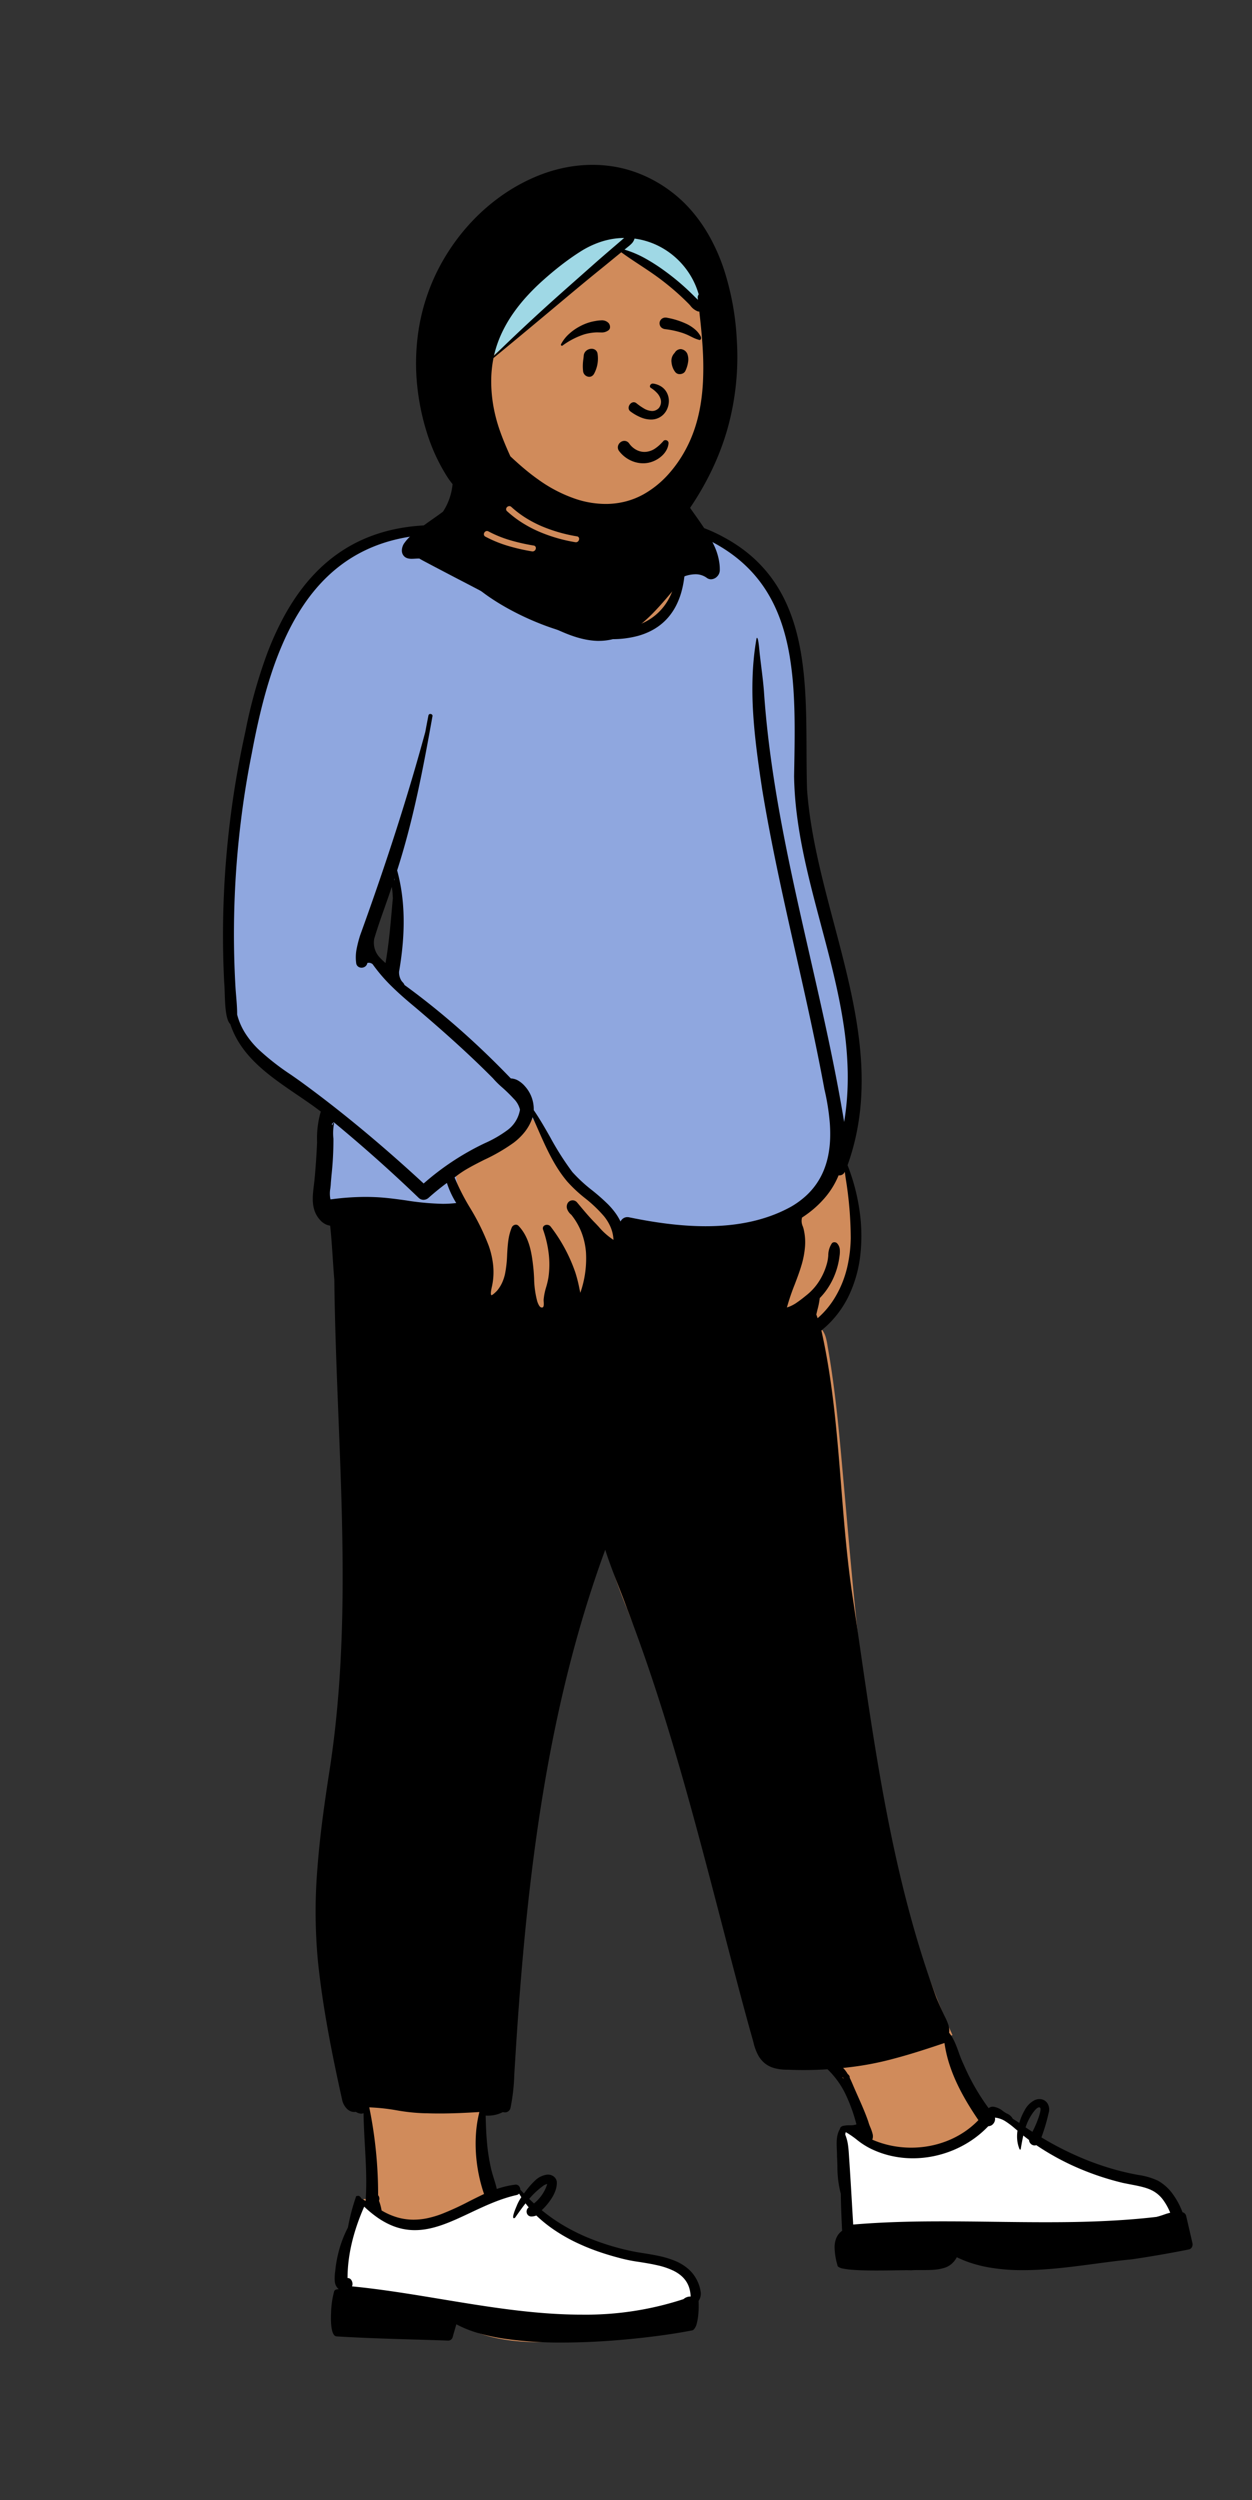 <svg xmlns="http://www.w3.org/2000/svg" width="390.67" height="780" viewBox="0 0 390.67 780">
  <rect x="0" y="0" width="390.67" height="780" fill="#333333" stroke="none"/>
  <g id="peep-standing-5" transform="translate(28.736)">
    <g id="BODY" transform="translate(-28.736 150.264)">
      <path id="_Skin" data-name="✋ Skin" d="M97.1,588.011h0c-2.548,0-4.98-.108-7.226-.322a53.424,53.424,0,0,1-6.868-1.083,37.667,37.667,0,0,1-6.316-2.02,28.19,28.19,0,0,1-5.571-3.134c-.262.731-.464,1.543-.66,2.328a15.937,15.937,0,0,1-1.136,3.446c-3.574-.128-7.169-.235-10.646-.339h0c-7.866-.234-16-.476-24.077-.967l-.929-1.074-.017.021c-.081-.877-.208-1.747-.331-2.589v0c-.152-1.037-.308-2.108-.374-3.17a13.66,13.66,0,0,1,.154-3.251,8.007,8.007,0,0,1,.294-1.809,2.1,2.1,0,0,1,.379-.7,1.561,1.561,0,0,1,.658-.456l.009-.032a1.142,1.142,0,0,1,.545-.825c.053-.06.334-.385.469-.541l.018-.021.1-.112a12.27,12.27,0,0,1-.447-4.3,25.669,25.669,0,0,1,.767-4.819,41.552,41.552,0,0,1,1.5-4.721c.524-1.376,1.127-2.762,1.744-4.009a64.373,64.373,0,0,1,2.352-9.173l.537-.183.081-.657a.818.818,0,0,1,.545-.16,5.157,5.157,0,0,1,1.353.289,5.142,5.142,0,0,0,.778.2,154.841,154.841,0,0,0-.307-16.35v0c-.164-3.017-.334-6.136-.4-9.227a23.087,23.087,0,0,1-1.278-2.082,1.124,1.124,0,0,1-.682.24,2.861,2.861,0,0,1-1.4-.592,2.144,2.144,0,0,1-.64.1,2.286,2.286,0,0,1-1.642-.77,4.5,4.5,0,0,1-1-1.764A244.749,244.749,0,0,1,29.7,462.851a228.348,228.348,0,0,1,.2-26.114,179.174,179.174,0,0,1,3.356-24.925c.817-5.808,1.525-11.828,2.1-17.893.552-5.782,1.006-11.8,1.349-17.875.633-11.222.915-22.9.864-35.711-.043-10.675-.325-22.345-.863-35.679-.48-11.892-1.114-23.981-1.727-35.672-.507-9.658-1.031-19.645-1.465-29.479a5.916,5.916,0,0,1-2.212-.6,4.653,4.653,0,0,1-1.521-1.251,6.6,6.6,0,0,1-1.178-2.541,13.777,13.777,0,0,1-.356-3.09,40.292,40.292,0,0,1,.541-6.156c.387-4.3.635-8.068.76-11.509.017-1.529.052-3.3.243-4.994a18.509,18.509,0,0,1,1.132-4.805c-2.432-1.868-5.076-3.677-7.634-5.425A102.972,102.972,0,0,1,10.7,189.544a37.226,37.226,0,0,1-5.073-5.788,29.15,29.15,0,0,1-2-3.305,27.128,27.128,0,0,1-1.554-3.641c-.567-3.571-1.023-7.289-1.357-11.051-.322-3.63-.538-7.4-.642-11.218-.1-3.67-.1-7.482,0-11.33.1-3.688.286-7.518.566-11.384A354.468,354.468,0,0,1,7.12,86.879c.952-4.716,2.009-9.17,3.141-13.237,1.209-4.347,2.554-8.431,4-12.14a89.593,89.593,0,0,1,5.026-10.838c.939-1.7,1.932-3.335,2.952-4.866,1.043-1.565,2.144-3.067,3.274-4.463A52.853,52.853,0,0,1,29.127,37.3a48.194,48.194,0,0,1,3.982-3.58,45.131,45.131,0,0,1,9.143-5.695,47.159,47.159,0,0,1,5.2-2.063,51.4,51.4,0,0,1,5.654-1.505,58.366,58.366,0,0,1,6.126-.922c2.128-.208,4.355-.313,6.62-.313.934,0,1.9.018,2.859.053l.147.133a14.559,14.559,0,0,0,2.39.2,16.009,16.009,0,0,0,3.144-.319,17.985,17.985,0,0,0,3.071-.914,19.711,19.711,0,0,0,2.912-1.446,20.693,20.693,0,0,0,2.666-1.914,20.591,20.591,0,0,0,2.335-2.318A19.484,19.484,0,0,0,87.3,14.033a16.869,16.869,0,0,0,2.24-6.085c.217-1.3.4-2.425,1.366-2.991a3.267,3.267,0,0,1,1.079-2.277A7.51,7.51,0,0,1,94.7,1.144,26.828,26.828,0,0,1,103.244,0a48.947,48.947,0,0,1,11,1.261c3.493.844,5.877,1.975,6.714,3.184a2.112,2.112,0,0,1,.363-.035c.729,0,.862.517,1.016,1.115a3.986,3.986,0,0,0,.268.8c.347,1.649.7,3.208,1.02,4.508l1.22-.008c.252.649.48,1.338.7,2,.889,2.687,1.808,5.465,4.606,6.877a40.948,40.948,0,0,1,6.365.523,23.29,23.29,0,0,1,3.32.823,17.466,17.466,0,0,1,3.185,1.411,49.383,49.383,0,0,1,5.852,1.614,43.381,43.381,0,0,1,5.235,2.194A40.037,40.037,0,0,1,158.755,29a38.933,38.933,0,0,1,4.093,3.217,39.943,39.943,0,0,1,3.568,3.66,42.946,42.946,0,0,1,3.075,4.057,47.842,47.842,0,0,1,2.612,4.408c.781,1.492,1.515,3.077,2.181,4.712a68.387,68.387,0,0,1,3.191,10.156,93.573,93.573,0,0,1,1.836,10.825c.394,3.5.64,7.246.73,11.127.082,3.509.039,7.231-.128,11.062-.114,2.169-.147,4.422-.1,6.7.048,2.17.172,4.432.369,6.723.364,4.229.975,8.647,1.868,13.506,1.659,9.026,4.067,18.237,6.4,27.146v0c1.635,6.257,3.326,12.726,4.743,19.074.763,3.418,1.387,6.529,1.909,9.509.586,3.347,1.029,6.446,1.355,9.477.35,3.254.557,6.428.615,9.434a87.069,87.069,0,0,1-.308,9.381,74.635,74.635,0,0,1-1.417,9.318,69.1,69.1,0,0,1-2.71,9.244,58.533,58.533,0,0,1,2.207,6.45,60.161,60.161,0,0,1,1.476,6.8,57.241,57.241,0,0,1,.664,6.949,51.088,51.088,0,0,1-.229,6.907,39.661,39.661,0,0,1-3.464,12.91,29.813,29.813,0,0,1-8.014,10.41,7.424,7.424,0,0,1,1.18,2.471,23.777,23.777,0,0,1,.557,2.755l.026.163c1.032,5.773,1.935,12.148,2.761,19.489.731,6.494,1.328,13.062,1.926,19.779.353,3.914.707,7.909,1.049,11.773l.005.06c1.206,13.632,2.454,27.727,3.977,41.634.821,7.491,1.651,14.307,2.538,20.837,1,7.337,2.04,14.121,3.188,20.74,1.234,7.115,2.6,14.033,4.049,20.562,1.557,6.994,3.28,13.824,5.122,20.3,1.951,6.86,4.107,13.575,6.408,19.958,2.417,6.706,5.076,13.278,7.9,19.533-.021.024-.584.206-1,.339l-.018.006c-.247.08-.442.143-.458.152a17.636,17.636,0,0,1,1.734,3.075c.486,1.075.91,2.209,1.32,3.306.478,1.278.973,2.6,1.572,3.852a69.163,69.163,0,0,0,8.552,14.618,2.489,2.489,0,0,1,1.707-.9A2.353,2.353,0,0,1,240.5,517a12.834,12.834,0,0,1,1.292.849,6.061,6.061,0,0,0,1.074.671h0c.734.393,1.493.8,1.626,1.531,1.085.59,2.453,1.537,3.552,2.3h0l-.005.015c1.094.764,2.3,1.538,3.461,2.286l.015.009.443.285a21.26,21.26,0,0,0,1.833-3.551c.034,0,.068,0,.1,0a1.491,1.491,0,0,0,.284-.028,1.706,1.706,0,0,0,.234-.065c-.221.641-.445,1.254-.662,1.847l0,.007c-.355.969-.661,1.806-.809,2.385a91.24,91.24,0,0,0,31.48,12.373,24.492,24.492,0,0,1,4.374,1.092,11.412,11.412,0,0,1,3.387,1.917,13.591,13.591,0,0,1,2.783,3.279,33.67,33.67,0,0,1,2.562,5.176c.046.016.116.03.2.047h0c.255.054.6.128.652.307.172.743.351,1.514.523,2.259l.018.078c.48,2.07.977,4.211,1.439,6.25a.38.38,0,0,1-.017.279.426.426,0,0,1-.156.227c-4.532.952-9.116,1.757-14.426,2.533-4.679.684-9.363,1.263-14.561,1.9-3.443.482-7.143.98-10.87,1.351-4.276.426-8.03.633-11.476.634-2.03,0-3.982-.074-5.8-.22a53.115,53.115,0,0,1-5.588-.734,38.879,38.879,0,0,1-5.247-1.359,29.246,29.246,0,0,1-4.78-2.093,5.831,5.831,0,0,1-.636,1.426,5.042,5.042,0,0,1-.912,1.081,6.4,6.4,0,0,1-2.477,1.318,14.176,14.176,0,0,1-3.056.511c-1.085.079-2.217.086-3.284.086H216.3c-.855,0-1.761,0-2.6.053l-.372,0h0c-1.5.015-4.009.039-6.839.039-3.977,0-7.2-.05-9.586-.148-3.19-.131-4.88-.349-5.023-.649a18.216,18.216,0,0,1-.819-5.673,5.847,5.847,0,0,1,.629-2.372,4.46,4.46,0,0,1,1.732-1.762c-.17-2.617-.247-5.131-.323-7.563v0c-.053-1.72-.1-3.345-.184-4.932a32.31,32.31,0,0,1-1-8.4v-.005c-.03-.926-.061-1.883-.117-2.805-.006-.545-.03-1.116-.053-1.668v0c-.1-2.4-.2-4.872.962-6.747a12.3,12.3,0,0,1,1.865-.184,6.365,6.365,0,0,0,3.5-.826,57.661,57.661,0,0,0-3.438-9.956,31.6,31.6,0,0,0-2.758-4.776,26.441,26.441,0,0,0-3.8-4.317c-2.647.185-5.3.279-7.894.279h-.009c-1.668,0-3.349-.039-5-.116H175c-2.8,0-4.778-.56-6.234-1.762s-2.46-3.121-3.119-6.007c-3-10.613-6-22.091-8.89-33.191q-.519-1.991-1.029-3.947c-4.676-18.834-8.885-34.227-13.246-48.44-2.568-8.372-5.228-16.428-7.905-23.947-2.9-8.152-5.946-16.009-9.045-23.354-.336-.867-.678-1.744-1.009-2.592a172.128,172.128,0,0,1-6.808-19.74c-2.378,6.51-4.613,13.162-6.645,19.771-1.981,6.443-3.835,13.069-5.513,19.691-1.628,6.429-3.147,13.087-4.515,19.788-1.32,6.464-2.549,13.213-3.653,20.06-2.066,12.81-3.786,26.431-5.258,41.641-1.266,13.084-2.356,27.332-3.427,44.842v.006a59.253,59.253,0,0,1-1.131,9.949c-.059.357-.242.53-.559.53a2.423,2.423,0,0,1-.625-.123h0l-.15-.042a7.3,7.3,0,0,1-2.992,1.037,24.769,24.769,0,0,1-3.46.16h-.032a75.885,75.885,0,0,0,.9,12.875,90.672,90.672,0,0,0,2.908,12.739,30.162,30.162,0,0,1,6.817-1.726c.221.049.231.415.238.682v0c0,.073,0,.137.009.186.756.844,1.609,1.74,2.361,2.532.141-.213.287-.426.472-.692.333.221.651.475.959.72h0a10.167,10.167,0,0,0,1.336.952.7.7,0,0,0,.343.093.688.688,0,0,0,.335-.09,8.719,8.719,0,0,0,1.232.632l.439.293.027.018.072.048c-.475.5-.987,1-1.52,1.477,8.251,7.066,18.451,11.7,31.182,14.167.58.1,1.157.189,1.768.286l.063.01a45.264,45.264,0,0,1,9.5,2.208,14.423,14.423,0,0,1,3.989,2.3,10.74,10.74,0,0,1,1.592,1.641,10.522,10.522,0,0,1,1.243,2.045,9.716,9.716,0,0,1,.855,2.866,2.722,2.722,0,0,1-.681,2.337,24.463,24.463,0,0,1-.11,4.34v0c-.07.836-.143,1.7-.164,2.544-.011.166-.051.318-.42.369-5.875.318-12.5,1.271-19.516,2.281h0l-1.5.215-.274.039c-4.233.608-8.61,1.237-13.2,1.731A130.088,130.088,0,0,1,97.1,588.011ZM51.951,130.247h0c-1,3.173-2.12,6.371-3.207,9.464l0,.005c-1.263,3.595-2.57,7.312-3.686,11.018a8.479,8.479,0,0,0,.024,3.233,7.573,7.573,0,0,0,1.11,2.606A13.038,13.038,0,0,0,48.1,158.8c.753.722,1.612,1.436,2.428,2.105.6-3.632,1.271-7.913,1.76-12.136a109.715,109.715,0,0,0,.8-12.15l.251.469.336-4,.062-.758-1.422-.286-.361-1.8Z" transform="translate(71.247 -7.584)" fill="#d08b5b"/>
      <path id="_Shoes" data-name="👟 Shoes" d="M76.127,69C71.054,69,60.7,67.969,52.9,67.106c-9.254-1.024-17.122-2.057-18.745-2.323L0,59.93.031,44.55l4.96-15.678,3.7.424a11.007,11.007,0,0,0,2.561,2.851,12.357,12.357,0,0,0,3.166,1.771,19.451,19.451,0,0,0,7,1.16,32.488,32.488,0,0,0,6.073-.607c1.545-.3,2.556-.6,2.566-.608a69,69,0,0,0,8.137-3.47c.116-.051,2.873-1.264,6.032-2.574A73.911,73.911,0,0,1,52.874,24.6l.307-.075.487-.114c.038.033,4,3.42,8.555,6.974,2.685,2.094,5.058,3.842,7.054,5.2a27.827,27.827,0,0,0,5.67,3.209l.333.113c.193.065.474.188.862.359a50.9,50.9,0,0,0,9.387,3.1c.546.13,1.359.3,2.389.515,2.682.559,6.735,1.4,10.422,2.479a41.012,41.012,0,0,1,5.059,1.782,9.551,9.551,0,0,1,3.267,2.1,8.436,8.436,0,0,1,1.324,3.2,44.576,44.576,0,0,1,.882,4.695c.444,3.141.642,6.063.644,6.093-.09.035-5.588,1.179-12.442,2.342-3.955.671-7.568,1.215-10.739,1.615a93.837,93.837,0,0,1-9.655.814C76.5,69,76.319,69,76.127,69ZM157.6,42.576h0l-.214-3.546c-.045-.783-.088-1.592-.145-2.705l-1.175-29.7,1.9-.948L161.5,7.567l.468.353.225.168.228.168A15.645,15.645,0,0,0,165.04,9.9l.134.063.094.043.028.014a26.96,26.96,0,0,0,6.086,2.168,28.963,28.963,0,0,0,6.4.709,30.712,30.712,0,0,0,6.005-.6A31.4,31.4,0,0,0,189.6,10.54a30.939,30.939,0,0,0,5.391-2.876,29.762,29.762,0,0,0,4.745-3.94l.268-.279.542-.57.787.016a.112.112,0,0,0,.03-.013.494.494,0,0,0,.147-.135.569.569,0,0,0,.127-.359l0-.027L201.128,0l2.406.212a8.409,8.409,0,0,1,3.181.92,19.143,19.143,0,0,1,3.365,2.33l.516.428.736.614.209.172.779.636-.006.041,1.041.851.27.218.243.193c.208.164.421.33.651.5l.412.311.816.61.036.817.706-.285.787.533a54.728,54.728,0,0,0,11.208,5.8,117.136,117.136,0,0,0,14.888,4.45l.331.079.414.085a17.631,17.631,0,0,1,5.628,2.22,22.1,22.1,0,0,1,4.639,3.823,37.962,37.962,0,0,1,6.663,10.481l.1.231.1.234.846,2.006-2.167.433-.067.016-.082.023c-.3.092-.845.308-2.141.859l-1.881.8-.489.2a21.2,21.2,0,0,1-2.815,1.018l-.163.04-.109.013a47.127,47.127,0,0,1-5.5.3c-2.375,0-4.69-.144-7.142-.3l-.366-.023c-2.815-.175-5.383-.319-8.3-.319-.575,0-1.154.006-1.721.018l-1.764.033-2.031.03c-1.148.014-4.341.016-8.761.018-8.065,0-20.253.009-31.424.1-13.346.107-21.893.31-25.405.6l-2.174.184Z" transform="translate(107.076 508.395)" fill="#fff"/>
      <path id="_Top" data-name="👕 Top" d="M143.4,223.368c-3.8,0-7.263-.116-10.278-.346a54.867,54.867,0,0,1-9.895-1.511,10.279,10.279,0,0,1-4.07-2.394,22.032,22.032,0,0,1-2.409-2.6l0,0c-.143-.177-.247-.3-.308-.368l-.153-.158-.252-.255c-.829-.832-1.643-1.565-3-2.7l-.7-.584-1.647-1.355-.548-.455a40.176,40.176,0,0,1-4.771-4.464l-.154-.176-.235-.274-.251-.323-.25-.326a76.133,76.133,0,0,1-5.661-8.864l-.309-.539-1.384-2.424-.622-1.08c-1.383-2.391-2.271-3.833-3.274-5.321l-.19-.28-.556-.809.076-.661.012-.111c.027-.292.009-.45-.059-.528a.238.238,0,0,0-.181-.071h-.076a.482.482,0,0,0-.359.135.473.473,0,0,0-.087.368l0,.043.033.244-.035.244a10.5,10.5,0,0,1-1.175,3.556,12.541,12.541,0,0,1-2.372,3.045c-.88.841-6.11,3.786-10.725,6.384h0l-.006,0c-3.186,1.793-6.195,3.487-7.4,4.28l-.387.255-.163.109.751,4.538.123.7.145.8a19.812,19.812,0,0,0,1.064,4.254l.015.026,1.4,2.345-2.718.331a7.9,7.9,0,0,1-.817.028c-2.007,0-6.875-.25-12.511-.539l-.031,0-3.093-.158c-7.152-.363-14.362-.7-18.664-.7a28.947,28.947,0,0,0-3.217.123l-.477.062-.078.008-.087.007-.206.013-1.579.262-.424-1.549c-.167-.61.051-10.27.649-28.711l-.235-.144-.3-.183-.225-.133L28.3,184l-2.236-1.281-1.214-.7a107.078,107.078,0,0,1-9.135-5.851C6.588,169.572,1.472,162.986.076,156.033L0,155.641l0-.33V153.8c.006-5.385.084-19.614.674-35.389.342-9.144.8-17.333,1.37-24.34A186.332,186.332,0,0,1,4.584,73.73c1-5.379,2.026-10.146,3.133-14.574,1.153-4.611,2.361-8.724,3.693-12.572a83.973,83.973,0,0,1,9.818-20.138,59.243,59.243,0,0,1,3.852-5.05,52.385,52.385,0,0,1,4.252-4.432A48.28,48.28,0,0,1,34,13.16a46.748,46.748,0,0,1,5.089-3.167,47.743,47.743,0,0,1,5.526-2.52A51.35,51.35,0,0,1,50.587,5.61a57.8,57.8,0,0,1,6.438-1.2,67.507,67.507,0,0,1,6.913-.52l.58-.012.7-.012.522.472a9.314,9.314,0,0,1,2.412,3.83l.107.261.281.69.1.245.062.144.059.133.081.177.1.192a37.551,37.551,0,0,0,8.891,11.01l.208.179.2.167.253.2a60.086,60.086,0,0,0,7.469,5.035,81.38,81.38,0,0,0,8.815,4.38,81.144,81.144,0,0,0,9.411,3.345,61.091,61.091,0,0,0,9.256,1.931l.36.043.366.041a42.645,42.645,0,0,0,4.521.252c4.961,0,9.129-.988,12.386-2.936a15.919,15.919,0,0,0,3.161-2.473,16.3,16.3,0,0,0,2.478-3.257,20.046,20.046,0,0,0,1.771-4.068,27.96,27.96,0,0,0,1.038-4.905l.014-.117V18.7a18.031,18.031,0,0,0-.135-2.127l-.035-.264-.034-.236-.064-.416.13-.4a5.966,5.966,0,0,0-.088-2.765l-.094-.466.066-.344a3.185,3.185,0,0,0-.374-1.735l-.04-.087-.582-1.237.089-.075-.09-.115A7.406,7.406,0,0,0,136.267,6.7a21.209,21.209,0,0,0-3.273-1.533l-.147-.058-.3-.114-1.2-.451-.271-.271a2.523,2.523,0,0,1-.447-2.927A2.4,2.4,0,0,1,132.781,0h0a2.489,2.489,0,0,1,.763.122l.067.022.19.065A29,29,0,0,0,138.249,1.3a2.448,2.448,0,0,1,1.035.433l.068.051.028.023.084.026c2.2.683,4.33,1.446,6.318,2.268a60.523,60.523,0,0,1,5.666,2.685,51.49,51.49,0,0,1,5.036,3.105,45.821,45.821,0,0,1,4.429,3.529,42.724,42.724,0,0,1,7.125,8.34,45.786,45.786,0,0,1,2.74,4.818A51.336,51.336,0,0,1,173,31.83l.158.443.158.456c.548,1.607,1.191,6.6,1.968,15.27.684,7.629,1.372,16.944,2.038,25.953v0c.985,13.33,1.915,25.921,2.584,29.313l.085.43.192.949c.1.5.542,1.883,1.208,3.976v0c1.516,4.767,4.055,12.746,6.462,22.283a187.314,187.314,0,0,1,5.439,30.88,103.07,103.07,0,0,1-.076,16.116,117.8,117.8,0,0,1-1.89,13.484c-.825,4.137-1.708,7.4-2.3,9.413a36.54,36.54,0,0,1-1.316,3.9,29.359,29.359,0,0,1-2.186,3.5,28.814,28.814,0,0,1-2.707,3.194,31.294,31.294,0,0,1-3.28,2.9,37.151,37.151,0,0,1-3.906,2.61l-.2.116-.031.017a46.06,46.06,0,0,1-5.682,2.628,50.715,50.715,0,0,1-6.1,1.9,58.8,58.8,0,0,1-6.523,1.193c-2.217.28-4.552.455-6.94.52l-1.355.031C147.4,223.333,145.523,223.368,143.4,223.368ZM49.609,111.539,44.384,124.1l-2.137,10.191,3.562,5.214,4.512,1.659L51.747,122.2l-.713-8.533-1.425-2.133Z" transform="translate(72.223 10.758)" fill="#8fa7df"/>
      <path id="_Ink" data-name="🖍 Ink" d="M105.894,585.287h0a121.335,121.335,0,0,1-18.334-1.233,61.849,61.849,0,0,1-8.039-1.757,34.439,34.439,0,0,1-6.712-2.71c-.112.391-.226.787-.337,1.17-.271.937-.551,1.905-.812,2.864a1.461,1.461,0,0,1-.5.747,1.37,1.37,0,0,1-.845.311h-.044c-3.518-.126-7.1-.233-10.562-.336l-.065,0c-7.908-.236-16.085-.479-24.107-.968h-.02a1.159,1.159,0,0,1-.969-.593c-.957-1.421-.923-4.987-.817-6.985a27.64,27.64,0,0,1,.939-6.424c.176-.682.937-.708,1.441-.725a3.572,3.572,0,0,1-1.236-2.535A13.435,13.435,0,0,1,35,563.173l.013-.109a38.266,38.266,0,0,1,1.33-7.04,36.065,36.065,0,0,1,2.645-6.64A63.128,63.128,0,0,1,41.5,539.8a.156.156,0,0,1,.034-.133.22.22,0,0,1,.168-.08.188.188,0,0,1,.078.017.811.811,0,0,1,.381-.1c.567,0,.915.65,1.009.85.435.245.882.5,1.33.773.186-2.589.239-5.421.162-8.658-.068-2.883-.231-5.813-.388-8.647v-.005c-.184-3.31-.374-6.733-.415-10.1a1.691,1.691,0,0,1-.743.166,3.287,3.287,0,0,1-1.663-.562,3.25,3.25,0,0,1-.492.038,3.017,3.017,0,0,1-1.285-.287,3.7,3.7,0,0,1-1.06-.762,5.81,5.81,0,0,1-1.355-2.355c-1.881-8.459-3.287-15.31-4.423-21.56-1.433-7.88-2.475-15-3.185-21.775a164.422,164.422,0,0,1-.178-29.442c.341-4.546.836-9.345,1.513-14.669.537-4.221,1.2-8.86,2.084-14.6.717-4.51,1.35-9.193,1.88-13.917.505-4.5.934-9.194,1.275-13.941.629-8.762.982-17.9,1.08-27.937.082-8.365-.017-17.519-.3-27.987-.255-9.338-.63-18.829-.993-28.008-.55-13.9-1.119-28.269-1.278-42.383-.2-2.281-.35-4.611-.5-6.864v-.009c-.215-3.29-.438-6.692-.8-10.018a4.449,4.449,0,0,1-1.608-.524,5.905,5.905,0,0,1-1.361-1.041,8.435,8.435,0,0,1-1.831-2.9c-.966-2.589-.61-5.471-.267-8.258v0c.089-.722.173-1.4.235-2.084.337-3.671.589-7.416.75-11.13l0-.292a29.7,29.7,0,0,1,1.159-9.361c-2.361-1.814-4.954-3.576-7.462-5.279C14.48,190.139,5.618,184.117,2.27,173.957c-.653-.587-1.1-1.917-1.38-4.068-.238-1.849-.3-3.961-.364-5.825-.04-1.275-.075-2.374-.158-3.148-.328-6.5-.437-13.1-.325-19.627.112-6.509.447-13.105,1-19.605s1.324-13.052,2.306-19.5,2.194-12.938,3.6-19.3a158.28,158.28,0,0,1,6.8-24.449A94.428,94.428,0,0,1,18.658,47.5c.929-1.745,1.912-3.432,2.922-5.013,1.04-1.629,2.14-3.2,3.268-4.654a55.908,55.908,0,0,1,3.639-4.255,50.494,50.494,0,0,1,4.036-3.817,47.29,47.29,0,0,1,4.458-3.339A46.275,46.275,0,0,1,41.887,23.6a47.506,47.506,0,0,1,5.38-2.263,51.18,51.18,0,0,1,5.879-1.666,57.6,57.6,0,0,1,6.4-1.029,67.268,67.268,0,0,1,6.954-.352c.909,0,1.841.017,2.772.051l0,0c-.031-.024-.062-.049-.092-.074a1.108,1.108,0,0,1,.348-.056,1.265,1.265,0,0,1,.842.338,15.012,15.012,0,0,0,1.9.121,15.608,15.608,0,0,0,4.545-.686,17.455,17.455,0,0,0,4.168-1.91,19.2,19.2,0,0,0,3.591-2.91,19.6,19.6,0,0,0,2.814-3.687A15.215,15.215,0,0,0,89.21,4.819c.052-.258.1-.523.145-.8V4.009a8.86,8.86,0,0,1,.662-2.462A2.653,2.653,0,0,1,91.97.048,2.418,2.418,0,0,1,92.445,0a2.083,2.083,0,0,1,1.417.541,17.254,17.254,0,0,1,0,3.1,2.46,2.46,0,0,1-.285.211c.108-.068.187-.121.233-.157A18.957,18.957,0,0,1,92.4,8.535a20.684,20.684,0,0,1-2.575,4.3,22.839,22.839,0,0,1-7.781,6.372,1.745,1.745,0,0,1-1.182.65,3.863,3.863,0,0,0-.653.206l-.173.055-.135.043a27.975,27.975,0,0,1-7.8,1.657,31.51,31.51,0,0,0,7.828,11.83,51.816,51.816,0,0,0,12.346,8.758,71.1,71.1,0,0,0,7.113,3.221c2.372.924,4.841,1.746,7.337,2.445,2.41.674,4.852,1.235,7.259,1.666a67.972,67.972,0,0,0,6.88.885c.455.024.913.036,1.36.036a20.842,20.842,0,0,0,9.031-1.926,17.631,17.631,0,0,0,3.558-2.245,17.252,17.252,0,0,0,2.851-2.955,17.986,17.986,0,0,0,2.263-3.957,19.772,19.772,0,0,0,1.267-4.544,22.43,22.43,0,0,0,.2-4.985,25.915,25.915,0,0,0-.937-5.28,17.29,17.29,0,0,1-7.337-2.856,18.484,18.484,0,0,1-5.544-5.756,14.012,14.012,0,0,1-1.937-5.38A11.746,11.746,0,0,1,126.311,5a.066.066,0,0,1,.066-.056.091.091,0,0,1,.089.077,7.318,7.318,0,0,0,.516,1.753c.144.376.28.731.375,1.077.126.351.245.706.372,1.081l0,.009a20.7,20.7,0,0,0,1.342,3.336,6.006,6.006,0,0,0,2.38,2.521,39.545,39.545,0,0,1,6.681.616,23.85,23.85,0,0,1,3.241.843,18.345,18.345,0,0,1,3.052,1.351,36.576,36.576,0,0,1,6.176,1.816,48.843,48.843,0,0,1,5.828,2.746,49.741,49.741,0,0,1,4.48,2.738,44.9,44.9,0,0,1,3.923,3.029,42.313,42.313,0,0,1,3.4,3.3,41.784,41.784,0,0,1,2.921,3.543,43.182,43.182,0,0,1,2.476,3.768c.739,1.264,1.435,2.6,2.068,3.97a55.372,55.372,0,0,1,3.059,8.459c3.221,11.681,3.275,24.815,3.327,37.516.017,4.1.034,8.344.165,12.378.246,3.335.646,6.74,1.223,10.408.514,3.269,1.158,6.673,1.969,10.407,1.506,6.938,3.373,13.993,5.18,20.816v0c1.635,6.175,3.326,12.561,4.745,18.847.764,3.383,1.389,6.467,1.913,9.428.588,3.324,1.033,6.409,1.361,9.432.352,3.246.563,6.421.626,9.436a88.787,88.787,0,0,1-.294,9.441,77.645,77.645,0,0,1-1.4,9.447,73.339,73.339,0,0,1-2.686,9.453,63.323,63.323,0,0,1,3.619,13.388,54.734,54.734,0,0,1,.423,14.076,39.862,39.862,0,0,1-3.64,13.239,32.556,32.556,0,0,1-3.614,5.829,31.328,31.328,0,0,1-4.955,5.049c.86,3.831,1.61,7.76,2.292,12.011.608,3.788,1.147,7.749,1.65,12.109.934,8.1,1.593,16.38,2.23,24.387v.016c.469,5.893.954,11.987,1.545,17.966.663,6.71,1.393,12.561,2.231,17.887.6,4.051,1.195,8.182,1.773,12.177l.007.051v0c1.341,9.263,2.728,18.841,4.216,28.259,1.671,10.571,3.29,19.785,4.951,28.168,1.995,10.067,4.087,19.165,6.4,27.814,1.252,4.689,2.585,9.3,3.963,13.693,1.446,4.615,2.99,9.16,4.591,13.507.686,1.665,1.436,3.37,2.23,5.067.139.3.291.613.437.913a19.175,19.175,0,0,1,1.063,2.464,5.491,5.491,0,0,1,.278,2.565,14.7,14.7,0,0,1,1.761,2.986c.478,1.05.88,2.158,1.269,3.229a37.161,37.161,0,0,0,1.572,3.87A68.782,68.782,0,0,0,238.9,512.17a2.249,2.249,0,0,1,1.374-.472,6.171,6.171,0,0,1,3.183,1.444c.172.12.349.243.521.358.2.124.417.244.627.36l.009,0a3.519,3.519,0,0,1,1.837,1.643c.613.352,1.27.769,2.007,1.275a18.664,18.664,0,0,1,1.745-4.07,7.267,7.267,0,0,1,3.081-3.05,3.864,3.864,0,0,1,1.5-.32,2.975,2.975,0,0,1,1.354.315,2.869,2.869,0,0,1,1.013.854,3.625,3.625,0,0,1,.458,3.242,57.425,57.425,0,0,1-2.237,7.539,97.7,97.7,0,0,0,14.057,7.029c2.457.984,4.956,1.856,7.427,2.594,2.538.758,5.112,1.392,7.651,1.886.366.073.74.143,1.1.211l.024,0a21.873,21.873,0,0,1,6.1,1.78,14.51,14.51,0,0,1,4.67,4.229,24.408,24.408,0,0,1,3,5.614,1.6,1.6,0,0,1,.715.4,1.424,1.424,0,0,1,.408.684c.169.73.341,1.472.508,2.194l.044.189.005.024c.47,2.028.957,4.125,1.425,6.19a1.764,1.764,0,0,1-.237,1.325,1.326,1.326,0,0,1-.86.6c-5.981,1.194-11.99,2.235-17.859,3.094-3.557.329-7.272.823-11.206,1.347-7.475.995-15.2,2.024-22.725,2.024a60.074,60.074,0,0,1-10.777-.879,41.685,41.685,0,0,1-5.08-1.244,34.285,34.285,0,0,1-4.792-1.909,6.425,6.425,0,0,1-4.236,3.417,14.1,14.1,0,0,1-2.851.489c-1.021.082-2.05.094-3.01.094l-.712,0h-.109l-.755,0c-.851,0-1.755.01-2.6.079-.267-.02-.707-.03-1.345-.03-.878,0-2.03.018-3.363.038h-.021l-.677.01c-1.689.025-3.5.048-5.311.048-3.285,0-5.816-.077-7.738-.236a21.987,21.987,0,0,1-2.829-.383,3.144,3.144,0,0,1-1.528-.638.478.478,0,0,1-.144-.368,20.632,20.632,0,0,1-.9-5.762,7.557,7.557,0,0,1,.557-2.781,5.293,5.293,0,0,1,1.792-2.232c-.224-4.221-.362-8-.42-11.566a33.077,33.077,0,0,1-1.052-8.694c-.031-.935-.062-1.9-.119-2.835.007-.67-.024-1.349-.056-2.068v0c-.1-2.294-.211-4.665.98-6.612.046-.478.38-.79,1.019-.955a9.5,9.5,0,0,1,2-.179h0a5.792,5.792,0,0,0,2.116-.271,51.823,51.823,0,0,0-3.317-9.242,26.934,26.934,0,0,0-5.715-7.963c-2.481.164-4.985.248-7.44.248-1.69,0-3.4-.04-5.076-.118h-.085a14.309,14.309,0,0,1-4.108-.522,8.093,8.093,0,0,1-3.007-1.594,8.678,8.678,0,0,1-2.086-2.708,16.613,16.613,0,0,1-1.344-3.862c-.918-3.242-1.869-6.681-2.909-10.514-2.381-8.849-4.73-17.874-7-26.6v0c-4.231-16.25-8.606-33.053-13.369-49.445-2.564-8.824-5.032-16.824-7.544-24.458-2.821-8.571-5.625-16.465-8.574-24.133-.839-2.312-1.746-4.642-2.624-6.895l0,0c-1.453-3.731-2.955-7.588-4.188-11.469-2.318,6.308-4.513,12.875-6.525,19.517-1.936,6.391-3.761,13.047-5.426,19.784-1.594,6.455-3.091,13.187-4.448,20.009-1.292,6.5-2.5,13.289-3.591,20.189-1.03,6.517-1.991,13.356-2.856,20.326-.808,6.51-1.563,13.38-2.243,20.42-1.182,12.221-2.207,25.615-3.134,40.948-.063.908-.115,1.826-.165,2.713a60.184,60.184,0,0,1-1.16,10.154,1.889,1.889,0,0,1-.67,1.115,1.744,1.744,0,0,1-1.074.347,2.212,2.212,0,0,1-.622-.091,10.343,10.343,0,0,1-5.4,1.09c.049,2.273.139,5.27.41,8.294a59.223,59.223,0,0,0,1.266,8.2c.235,1.064.568,2.131.889,3.163.33,1.06.672,2.156.906,3.246a28.149,28.149,0,0,1,5.75-1.349,1.555,1.555,0,0,1,.187-.011,1.279,1.279,0,0,1,1.021.488,1.864,1.864,0,0,1,.392,1.085c.393.432.756.824,1.109,1.2.141-.181.281-.361.448-.578a25.754,25.754,0,0,1,2.972-3.406,6.626,6.626,0,0,1,3.868-1.912c.068,0,.137-.006.205-.006a2.954,2.954,0,0,1,1.77.557,2.588,2.588,0,0,1,1,1.568,6.581,6.581,0,0,1-.29,2.474,11.169,11.169,0,0,1-1.092,2.429A19.444,19.444,0,0,1,99.458,544a53.559,53.559,0,0,0,6.69,4.7,61.262,61.262,0,0,0,7.279,3.682,77.109,77.109,0,0,0,15.649,4.687c.568.095,1.134.185,1.734.28l.047.007h0c1.647.261,3.35.532,5.033.894a29.561,29.561,0,0,1,4.9,1.448,15.262,15.262,0,0,1,4.236,2.493,11.626,11.626,0,0,1,3.056,4.031,11,11,0,0,1,.935,3.072,3.9,3.9,0,0,1-.624,3,29.107,29.107,0,0,1-.115,4.526,15.823,15.823,0,0,1-.447,2.531,4.321,4.321,0,0,1-.85,1.774,1.173,1.173,0,0,1-.868.416c-3.081.625-8.943,1.573-16.156,2.355-3.891.422-7.778.755-11.552.987C114.051,585.151,109.842,585.287,105.894,585.287ZM38.941,565.166a1.341,1.341,0,0,1,1.145.7,2.222,2.222,0,0,1,.313.956,1.778,1.778,0,0,1-.152.938c9.233.9,18.689,2.467,27.833,3.98h0c7.19,1.189,14.625,2.419,21.939,3.327,3.938.489,7.525.848,10.967,1.1,3.863.28,7.443.417,10.946.417a97.891,97.891,0,0,0,31.771-4.846,3.126,3.126,0,0,1,2.137-.8h.083a10.188,10.188,0,0,0-.469-2.786,8.1,8.1,0,0,0-1.115-2.216,8.7,8.7,0,0,0-1.656-1.726,11.871,11.871,0,0,0-2.093-1.316,22.994,22.994,0,0,0-5.077-1.716c-1.822-.422-3.725-.729-5.565-1.025a49.9,49.9,0,0,1-6.631-1.357c-2.422-.641-4.753-1.363-6.928-2.147a65.864,65.864,0,0,1-6.7-2.829,52.643,52.643,0,0,1-6.277-3.627,43.569,43.569,0,0,1-5.65-4.539,4.031,4.031,0,0,1-1.5.308H96.24a1.511,1.511,0,0,1-.93-.3,1.49,1.49,0,0,1-.5-.73,1.67,1.67,0,0,1-.012-.974,1.58,1.58,0,0,1,.6-.841c-.328-.394-.662-.816-.993-1.256-1.082,1.374-2.105,2.829-3.1,4.237l0,0-.192.273a.716.716,0,0,1-.342.126.214.214,0,0,1-.213-.182c-.18-.626.648-2.642,1.012-3.48a13.9,13.9,0,0,1,1.519-2.883c-.233-.367-.463-.751-.684-1.142a1.369,1.369,0,0,1-.791.46c-5.183,1.17-9.908,3.4-14.478,5.553-5.889,2.776-11.451,5.4-17.264,5.4a18.537,18.537,0,0,1-3.773-.385,19.413,19.413,0,0,1-3.872-1.254,24.423,24.423,0,0,1-4-2.269,34.977,34.977,0,0,1-4.169-3.43c-3.455,7.844-5.2,15.343-5.192,22.289Zm155.434-45.5-.025,0h0l-.024,0a2.533,2.533,0,0,0-.155.782,13.484,13.484,0,0,1,.854,3.243c.163,1.1.236,2.247.306,3.351v0c.015.231.03.476.047.716.329,4.784.615,9.637.892,14.33l0,.069c.122,2.071.248,4.213.377,6.32,4.4-.374,8.981-.635,13.99-.8,4.234-.138,8.817-.2,14.011-.2,5.335,0,10.761.07,16.008.138h.019c5.252.068,10.683.138,16.025.138,6.6,0,12.093-.1,17.3-.328,6.214-.267,11.86-.7,17.26-1.332.94-.229,1.721-.5,2.409-.734h0a14.842,14.842,0,0,1,1.895-.563,18.412,18.412,0,0,0-2.337-4.178,9.786,9.786,0,0,0-2.706-2.436c-1.971-1.187-4.329-1.642-7.315-2.219l-.048-.009c-.748-.145-1.522-.294-2.346-.466a85.665,85.665,0,0,1-14.052-4.675,79.567,79.567,0,0,1-12.986-7.107,1.4,1.4,0,0,1-.526.1,1.737,1.737,0,0,1-1.177-.5,1.8,1.8,0,0,1-.567-1.222c-.717-.536-1.265-.962-1.779-1.382-.318,1.382-.564,2.8-.81,4.259a.146.146,0,0,1-.152.135.238.238,0,0,1-.212-.135,9.828,9.828,0,0,1-.722-2.862,12.117,12.117,0,0,1,.083-2.924c-.255-.208-.519-.429-.773-.642l-.023-.02,0,0a25.373,25.373,0,0,0-2.9-2.2,7.619,7.619,0,0,0-3.34-1.207,2.289,2.289,0,0,1-.491,1.893,2.019,2.019,0,0,1-1.551.793H238.8a31.369,31.369,0,0,1-5.017,4.266,32.808,32.808,0,0,1-5.76,3.142,33.274,33.274,0,0,1-6.253,1.942,32.43,32.43,0,0,1-6.5.664,30.6,30.6,0,0,1-6.78-.753A28.806,28.806,0,0,1,202,524.748a22.977,22.977,0,0,1-4.255-2.764h0A28.467,28.467,0,0,0,194.375,519.669ZM45.64,511.912A135.355,135.355,0,0,1,48.4,539.336a1.647,1.647,0,0,1,.268,1.706l.02.059a15.481,15.481,0,0,1,.795,2.977,21.151,21.151,0,0,0,5.095,2.215,18.224,18.224,0,0,0,4.889.667,20.9,20.9,0,0,0,4.407-.486,30.659,30.659,0,0,0,4.326-1.288,86.977,86.977,0,0,0,8.595-3.95h0c1.518-.764,3.088-1.554,4.664-2.289a47.386,47.386,0,0,1-1.672-6.182,49.494,49.494,0,0,1-.859-6.514,45.713,45.713,0,0,1,.041-6.56A38.14,38.14,0,0,1,80,513.372c-3.931.237-8.162.456-12.465.456-1.366,0-2.7-.023-3.97-.068-.151,0-.3,0-.457,0a59.1,59.1,0,0,1-8.932-.925h0A62.745,62.745,0,0,0,45.64,511.912Zm55.6,23.9a.241.241,0,0,0-.07.007v.006a3.13,3.13,0,0,0-1.331.629,24.568,24.568,0,0,0-4.3,4.015c.5.493,1.007.973,1.5,1.427a12.709,12.709,0,0,0,2.518-2.719,11.961,11.961,0,0,0,1.613-3.351,1.337,1.337,0,0,1,.15-.009h.02C101.312,535.816,101.277,535.814,101.244,535.814Zm123.883-43.975c-4.693,1.583-10.154,3.391-15.567,4.822a95.673,95.673,0,0,1-16.064,2.952,9.321,9.321,0,0,1,1.434,1.894c.342.29.721.683.617,1.152.316.637.595,1.277.865,1.9l.042.1c.529,1.255,1.093,2.523,1.638,3.75,1.148,2.583,2.336,5.254,3.271,7.966a12.629,12.629,0,0,0,.606,1.7,13.8,13.8,0,0,1,.714,2.048,2.905,2.905,0,0,1-.078,1.876,29.974,29.974,0,0,0,5.957,1.873,31.14,31.14,0,0,0,11.972.081,30.006,30.006,0,0,0,5.557-1.618,28.3,28.3,0,0,0,5.129-2.687,26.8,26.8,0,0,0,4.5-3.748c-1.354-1.985-2.522-3.812-3.571-5.584-1.205-2.038-2.225-3.957-3.118-5.866a50.639,50.639,0,0,1-2.421-6.154A39.99,39.99,0,0,1,225.128,491.839Zm29.526,20.072c-.653,0-1.5,1.13-1.785,1.5l-.019.025a16.386,16.386,0,0,0-2.413,4.721c.616.422,1.25.83,1.863,1.225l.01.006.176.113.084.054a30.338,30.338,0,0,0,1.7-3.85,18.432,18.432,0,0,0,.721-2.321c.16-.725.158-1.179-.006-1.351A.5.5,0,0,0,254.654,511.911Zm-61.352-9.4h0c0,.042.007.083.009.118.127.129.24.248.347.363l-.046-.114-.019-.048c-.021-.053-.044-.109-.067-.165-.068-.043-.138-.094-.2-.138l-.022-.016ZM190.785,242.02h0a1.134,1.134,0,0,1,.82.327,3.2,3.2,0,0,1,.851,1.847,8.655,8.655,0,0,1-.068,2.082,23.44,23.44,0,0,1-2.01,7.1,22.434,22.434,0,0,1-1.83,3.22,20.853,20.853,0,0,1-2.347,2.854,22.745,22.745,0,0,1-.668,3.455c-.135.541-.274,1.1-.392,1.667l0,0c.134.373.272.758.4,1.15a26.115,26.115,0,0,0,3.223-3.329,27.754,27.754,0,0,0,2.6-3.833,31.99,31.99,0,0,0,2.037-4.286,34.223,34.223,0,0,0,1.367-4.412,43.4,43.4,0,0,0,1.11-9.1,117.719,117.719,0,0,0-1.565-18.612c-.1-.7-.195-1.417-.291-2.126a1.784,1.784,0,0,1-.708.864,1.872,1.872,0,0,1-1,.277,2.119,2.119,0,0,1-.23-.013,25.608,25.608,0,0,1-4.691,7.458,31.359,31.359,0,0,1-3.177,3.094,33.938,33.938,0,0,1-3.536,2.616,4.119,4.119,0,0,0,.26,2.8l0,.01c.069.2.14.415.2.629a17.556,17.556,0,0,1,.465,5.667,27.748,27.748,0,0,1-1.174,6.008c-.587,1.96-1.332,3.916-2.052,5.807v0a67.593,67.593,0,0,0-2.42,7.141,11.158,11.158,0,0,0,3.2-1.613c1.1-.748,2.2-1.642,3-2.294h0a17.669,17.669,0,0,0,4.055-4.626,19.77,19.77,0,0,0,1.41-2.77,20.048,20.048,0,0,0,.961-2.95,14.418,14.418,0,0,0,.283-1.976,6.775,6.775,0,0,1,1.135-3.809A.984.984,0,0,1,190.785,242.02Zm-99.4-5.482h0a1.142,1.142,0,0,1,.841.383c3.325,3.516,4.089,8.277,4.586,12.853.133,1.169.2,2.368.263,3.528a29.967,29.967,0,0,0,.972,7.129c.088.279.559,1.684,1.15,1.9a1,1,0,0,0,.335.068.448.448,0,0,0,.341-.139c.284-.3.235-1.059.2-1.667a6.3,6.3,0,0,1-.022-.672,18.929,18.929,0,0,1,.8-3.938h0a25.262,25.262,0,0,0,.692-2.944,28.283,28.283,0,0,0,.076-7.556,34.716,34.716,0,0,0-1.729-7.362,1.093,1.093,0,0,1,.093-1.031,1.331,1.331,0,0,1,1.086-.5,1.437,1.437,0,0,1,1.161.544,50.159,50.159,0,0,1,7.718,14.346,43.587,43.587,0,0,1,1.256,4.958l0,.012c.094.446.192.906.292,1.36a32.432,32.432,0,0,0,1.768-12.6,22.112,22.112,0,0,0-1.334-6.095,20.78,20.78,0,0,0-3.241-5.658A4.154,4.154,0,0,1,107.4,231.7a2.24,2.24,0,0,1-.01-1.52,1.792,1.792,0,0,1,3.052-.626l.741.884.038.045h0c1.464,1.75,2.978,3.56,4.6,5.224.468.471.943.98,1.4,1.473l.006.007a21.354,21.354,0,0,0,4.617,4.1,11.475,11.475,0,0,0-.9-3.987,14.324,14.324,0,0,0-2.043-3.369,41.5,41.5,0,0,0-5.963-5.679,43.521,43.521,0,0,1-5.5-5.144,37.2,37.2,0,0,1-2.827-3.82c-.811-1.248-1.592-2.587-2.388-4.1-1.477-2.8-2.775-5.756-4.031-8.616l0,0v0c-.515-1.172-1.047-2.384-1.582-3.564A14.638,14.638,0,0,1,95.6,205.4a15.076,15.076,0,0,1-1.358,2.1,19.154,19.154,0,0,1-3.552,3.478,56.385,56.385,0,0,1-9.034,5.256l-.007,0c-1.651.831-3.359,1.69-4.951,2.6a31.763,31.763,0,0,0-4.445,2.982,69.585,69.585,0,0,0,4.814,9.444,71.135,71.135,0,0,1,5.844,11.856,26.427,26.427,0,0,1,1.412,6.375,21.3,21.3,0,0,1,.031,3.321,20.667,20.667,0,0,1-.531,3.418c-.009.055-.024.134-.044.235v.007c-.116.589-.356,1.813-.044,2.059a.082.082,0,0,0,.052.015c.331,0,1.538-1.19,1.727-1.4a10.915,10.915,0,0,0,1.6-2.542,13.787,13.787,0,0,0,.9-2.762,37.059,37.059,0,0,0,.643-5.9v0c.079-1.425.161-2.9.358-4.319a16.692,16.692,0,0,1,1.062-4.133A1.484,1.484,0,0,1,91.385,236.538Zm34.789-2.355h0a2.736,2.736,0,0,1,.623.075c4.229.871,8.069,1.516,11.739,1.972,2.06.256,4.087.452,6.026.584,2.07.141,4.106.212,6.052.212h0c2.383,0,4.712-.107,6.923-.318a59.87,59.87,0,0,0,6.794-1.034,50.367,50.367,0,0,0,6.574-1.869,44.442,44.442,0,0,0,6.266-2.823,26.719,26.719,0,0,0,4.606-3.32,22.044,22.044,0,0,0,5.714-8.153,25.626,25.626,0,0,0,1.378-4.662,32.672,32.672,0,0,0,.571-4.937,44.022,44.022,0,0,0-.1-5.127,71.172,71.172,0,0,0-1.674-10.481c-2.6-14.13-5.8-28.378-8.905-42.156-1.893-8.41-3.851-17.106-5.649-25.687-2.017-9.621-3.615-18.073-4.887-25.84-.654-4.332-1.184-7.98-1.649-11.7-.544-4.355-.916-8.215-1.138-11.8a116.967,116.967,0,0,1-.177-11.814c.077-2,.216-3.985.413-5.885.206-1.991.483-3.961.822-5.855.043-.059.086-.089.128-.089.365,0,.588,2.275.767,4.1.062.638.122,1.24.178,1.653.132,1.161.278,2.34.42,3.48l0,.031c.349,2.808.71,5.713.884,8.593.479,6.648,1.2,13.394,2.209,20.624.9,6.441,2,13.122,3.377,20.423,2.554,13.564,5.679,27.264,8.7,40.513l0,.017c1.921,8.423,3.907,17.132,5.728,25.722,2.043,9.639,3.655,18.1,4.93,25.878.429-2.559.74-5.2.923-7.854.175-2.527.24-5.146.193-7.785a113.551,113.551,0,0,0-1.388-15.4c-.707-4.58-1.707-9.57-3.059-15.254-1.2-5.066-2.572-10.207-3.894-15.179l0-.01c-2-7.518-4.067-15.291-5.626-23-.839-4.148-1.467-7.944-1.92-11.605a108.974,108.974,0,0,1-.847-11.724q.016-.888.032-1.774c.073-4.072.15-8.282.147-12.345,0-4.543-.1-8.451-.312-11.945a106.643,106.643,0,0,0-1.227-11.339c-.312-1.865-.682-3.674-1.1-5.378-.437-1.785-.941-3.518-1.5-5.15a50.863,50.863,0,0,0-1.956-4.9,44.741,44.741,0,0,0-2.469-4.616,41,41,0,0,0-6.707-8.291,43.588,43.588,0,0,0-4.352-3.623,49.071,49.071,0,0,0-5.094-3.241,58.243,58.243,0,0,0-5.892-2.833c-2.115-.878-4.385-1.685-6.748-2.4a.577.577,0,0,0-.454-.315,30.334,30.334,0,0,1-4.923-1.228.705.705,0,0,0-.233-.042.637.637,0,0,0-.58.421.747.747,0,0,0,.138.821l.15.056h0a26.878,26.878,0,0,1,4.7,2.11,10.035,10.035,0,0,1,1.942,1.54,9.141,9.141,0,0,1,1.557,2.161,1.472,1.472,0,0,1-.209.213,6.717,6.717,0,0,1,.512,1.483,3.665,3.665,0,0,1,.039,1.43,8,8,0,0,1,.062,3.788,19.693,19.693,0,0,1,.224,3.15,30.381,30.381,0,0,1-.989,4.962,22.734,22.734,0,0,1-1.65,4.137,18.68,18.68,0,0,1-2.243,3.363,17.441,17.441,0,0,1-2.769,2.64,18.556,18.556,0,0,1-3.227,1.966,21.851,21.851,0,0,1-3.618,1.342,30.676,30.676,0,0,1-8.138,1.014,51.441,51.441,0,0,1-11.333-1.386A76.994,76.994,0,0,1,98.547,48.88,85.225,85.225,0,0,1,88.1,43.855c-1.586-.9-3.1-1.84-4.51-2.786s-2.693-1.893-3.849-2.832A44.342,44.342,0,0,1,74.2,32.654,35.8,35.8,0,0,1,69.881,26.1c-.2-.426-.381-.879-.559-1.316a9.417,9.417,0,0,0-2.137-3.621,65.967,65.967,0,0,0-7.221.511,55.86,55.86,0,0,0-6.584,1.241A49.338,49.338,0,0,0,47.4,24.834a45.872,45.872,0,0,0-5.413,2.554,45.111,45.111,0,0,0-4.879,3.137A46.833,46.833,0,0,0,32.728,34.2a50.946,50.946,0,0,0-3.912,4.158,57.581,57.581,0,0,0-3.48,4.594c-1.068,1.564-2.1,3.24-3.082,4.982-.941,1.679-1.856,3.469-2.717,5.321a104.773,104.773,0,0,0-4.479,11.463C13.82,68.49,12.7,72.491,11.628,76.947c-.922,3.841-1.791,7.966-2.656,12.61-1.186,5.941-2.2,12-3,18.022S4.542,119.7,4.119,125.755s-.657,12.192-.7,18.256.117,12.214.463,18.263c.058,1,.143,2.021.226,3.009v0c.156,1.869.317,3.8.306,5.7a19.68,19.68,0,0,0,1.057,3.079,21.252,21.252,0,0,0,1.495,2.8,27.688,27.688,0,0,0,4.022,4.909,77.008,77.008,0,0,0,10.216,8l0,0,.02.014c.981.683,1.994,1.39,2.957,2.081,3.291,2.393,6.643,4.922,9.964,7.517,3.2,2.5,6.468,5.138,9.713,7.839,6.158,5.125,12.291,10.514,18.751,16.475a82.384,82.384,0,0,1,18.7-12.393l.062-.03.276-.132a36.961,36.961,0,0,0,6.936-3.974,9.969,9.969,0,0,0,4.088-6.5,7.193,7.193,0,0,0-1.977-3.442,47.8,47.8,0,0,0-3.563-3.484h0a27.974,27.974,0,0,1-2.891-2.868C80.6,187.2,76.7,183.489,72.342,179.537c-3.678-3.334-7.73-6.875-12.386-10.826-2.036-1.686-4.686-3.928-7.124-6.319a51.273,51.273,0,0,1-6.178-7.162.045.045,0,0,0-.007.01l0,.008a1.842,1.842,0,0,0-1.12-.412,1.761,1.761,0,0,0-.492.073A1.687,1.687,0,0,1,44.373,156a1.916,1.916,0,0,1-1.142.371,1.76,1.76,0,0,1-1.018-.308,1.578,1.578,0,0,1-.626-.939,13.388,13.388,0,0,1,.087-4.487,36.976,36.976,0,0,1,1.123-4.384C51.141,123.22,57.79,102.47,63.124,82.819c.364-1.964.676-3.6.983-5.153a.57.57,0,0,1,.586-.454.739.739,0,0,1,.59.284.539.539,0,0,1,.062.511c-1.608,9.017-3.022,16.582-4.692,24.193-1.952,8.9-4.019,16.688-6.318,23.818,2.507,9.124,2.7,19.458.6,31.593a4.953,4.953,0,0,0,.727,2.811,4.4,4.4,0,0,0,.4.492l0,0a2.342,2.342,0,0,1,.565.851c2.939,2.136,5.894,4.4,8.784,6.72,2.832,2.276,5.677,4.673,8.456,7.124,5.389,4.752,10.754,9.905,15.947,15.316a4.893,4.893,0,0,1,2.343.7,8.19,8.19,0,0,1,2.054,1.73,10.664,10.664,0,0,1,2.751,7.45c1.862,2.706,3.518,5.613,5.119,8.425v0A88.968,88.968,0,0,0,109,220.107a47.837,47.837,0,0,0,6.212,5.738,61.091,61.091,0,0,1,4.971,4.387,23.411,23.411,0,0,1,2.136,2.488,17.416,17.416,0,0,1,1.718,2.843,2.606,2.606,0,0,1,.844-.982A2.255,2.255,0,0,1,126.175,234.183Zm-81.693-6.3c1.717,0,3.428.064,5.084.191,2.53.2,5.094.556,7.573.9h0a82.907,82.907,0,0,0,11.4,1.063,34.789,34.789,0,0,0,4.244-.246,28.291,28.291,0,0,1-2.916-6.274c-2.005,1.483-3.934,3.049-5.733,4.655a2.364,2.364,0,0,1-1.568.615,2.178,2.178,0,0,1-1.51-.615c-4.232-4.07-8.613-8.124-13.02-12.05-4.385-3.906-8.916-7.791-13.467-11.549a5.192,5.192,0,0,0-.6.574c.01.05.021.1.032.151.016.074.034.159.049.24a1.411,1.411,0,0,0,.166-.28c.121-.231.271-.516.37-.516.035,0,.062.036.081.107a16.243,16.243,0,0,0-.209,4.885,102.324,102.324,0,0,1-.6,11.369l0,.018c-.072.8-.147,1.629-.216,2.442-.017.543-.083,1.1-.146,1.64v0a9,9,0,0,0,.035,3.44c.078-.013.178-.019.267-.024s.157-.01.218-.018A79.943,79.943,0,0,1,44.482,227.882Zm8.179-96.724c-.693,2.1-1.445,4.229-2.172,6.284l0,.008c-1.14,3.221-2.319,6.553-3.3,9.887a6.729,6.729,0,0,0,1.781,5.923,20.021,20.021,0,0,0,1.746,1.654c.976-5.56,1.486-11.277,1.979-16.806l0-.04c.1-1.128.2-2.294.311-3.44-.026-.313-.047-.641-.066-.929v0A19.277,19.277,0,0,0,52.661,131.158Zm.879-2.657-.178.548c.038.065.076.136.109.2l.007.013c.01-.122.02-.245.03-.365v-.015l0-.029C53.52,128.736,53.529,128.618,53.539,128.5ZM141.094,24.866c.141.167.285.355.454.59l-.01-.06c-.025-.15-.054-.32-.085-.486C141.343,24.9,141.217,24.883,141.094,24.866Z" transform="translate(69.585 -4.74)"/>
    </g>
    <g id="Head" transform="translate(95.946 42.662)">
      <g id="HEAD-2" data-name="HEAD">
        <path id="_Skin-2" data-name="✋ Skin" d="M40.573.018c35.67,1.129,37.821,18.074,37.821,46.49S59.891,92.83,53.077,95.957s-24.754,16.557-40.945,10.368S.631,73.988.631,62.754,4.9-1.111,40.573.018Z" transform="translate(21.11 24.909)" fill="#d08b5b"/>
        <path id="_hijab" data-name="🧕 hijab" d="M0,44.048Q11.063-1.066,40.391.026C69.72,1.118,69.41,31.014,67.57,28.288q-1.8-2.671-25.249-18.664l-.966-.658Z" transform="translate(27.208 25.976)" fill="#9fd8e5"/>
        <path id="_Ink-2" data-name="🖍 Ink" d="M61.6,148.514c-4.975,0-9.711-1.907-13.688-3.773-7.094-3.325-14.165-7.038-21-10.628l0,0c-2.1-1.1-4.275-2.244-6.413-3.355-5.313-2.759-9.656-5.034-13.667-7.16-.378-.2-.875-.47-1.364-.777H5.336l-.264,0c-.3,0-.618.019-.95.038s-.683.04-1.023.04a4.5,4.5,0,0,1-1.367-.174A2.413,2.413,0,0,1,.11,121.089a2.846,2.846,0,0,1-.1-.974,4.287,4.287,0,0,1,.612-1.9,14.47,14.47,0,0,1,3.217-3.355l.228-.192c1.378-1.163,2.8-2.2,4.006-3.069.562-.4,1.138-.807,1.7-1.2,1.009-.709,2.053-1.442,3.056-2.193l.038-.057c.071-.109.145-.221.216-.335a18.879,18.879,0,0,0,2.742-8.205A27.175,27.175,0,0,1,14.208,97.4,57.79,57.79,0,0,1,7.866,83.73,73.637,73.637,0,0,1,4.8,68.96a67.806,67.806,0,0,1,.09-14.969,62.828,62.828,0,0,1,9.115-26.11,64.457,64.457,0,0,1,7.865-10.224,61.352,61.352,0,0,1,9.762-8.394A56.347,56.347,0,0,1,42.979,3.2,46.909,46.909,0,0,1,51.1.824,43.86,43.86,0,0,1,59.5,0a40.914,40.914,0,0,1,7.658.718,38.51,38.51,0,0,1,6.265,1.766A41.478,41.478,0,0,1,79.36,5.264a42.574,42.574,0,0,1,5.434,3.671,41.324,41.324,0,0,1,4.763,4.436,46.331,46.331,0,0,1,3.491,4.317,50.511,50.511,0,0,1,2.958,4.668A59.719,59.719,0,0,1,100.46,32.5,85.024,85.024,0,0,1,104.5,54.3a83.642,83.642,0,0,1-2.92,28.152,81.99,81.99,0,0,1-4.839,12.722A90.468,90.468,0,0,1,89.938,107c.245.367.515.758.877,1.266,1.205,1.686,2.491,3.507,3.733,5.4a37.485,37.485,0,0,1,2.948,5.223,18.76,18.76,0,0,1,1.626,5.7,14.956,14.956,0,0,1,.085,1.962,2.835,2.835,0,0,1-.862,1.9,2.722,2.722,0,0,1-1.882.838,2.165,2.165,0,0,1-1.289-.427,5.918,5.918,0,0,0-3.584-1.142,10.673,10.673,0,0,0-3.36.63c-1.244,1.576-2.535,3.159-3.834,4.7-1.753,2.08-3.342,3.948-5.036,5.746a48.51,48.51,0,0,1-5.6,5.176,23.066,23.066,0,0,1-5.692,3.285,17.735,17.735,0,0,1-6.435,1.244ZM26.56,114.228a.911.911,0,0,0-.6.236,1.089,1.089,0,0,0-.337.549.828.828,0,0,0,.443.974,38.305,38.305,0,0,0,7.087,2.893,60.466,60.466,0,0,0,7.472,1.708,1.092,1.092,0,0,0,.181.016,1.044,1.044,0,0,0,1.005-.976.767.767,0,0,0-.682-.868,60.94,60.94,0,0,1-7.239-1.631,36.24,36.24,0,0,1-6.868-2.779A.963.963,0,0,0,26.56,114.228Zm6.981-7.77a1.061,1.061,0,0,0-.95.665.819.819,0,0,0,.24.934,33.673,33.673,0,0,0,4.716,3.6,38.607,38.607,0,0,0,5.224,2.759,49.106,49.106,0,0,0,11.363,3.308,1.09,1.09,0,0,0,.182.016.951.951,0,0,0,.7-.307,1.128,1.128,0,0,0,.3-.667.769.769,0,0,0-.682-.87,48.459,48.459,0,0,1-10.912-3.125,36.621,36.621,0,0,1-5.025-2.615,31.4,31.4,0,0,1-4.53-3.436A.926.926,0,0,0,33.541,106.458ZM68.464,27.27,68,27.65l-.03.025-.446.363c-.77.627-1.542,1.262-2.29,1.875l0,0c-1.123.922-2.285,1.875-3.434,2.8-4.1,3.316-8.153,6.7-11.226,9.274-6.005,5.033-13.931,11.661-21.983,18.285a37.23,37.23,0,0,0-.707,7.506,45.325,45.325,0,0,0,.683,7.513A48.609,48.609,0,0,0,30.71,83.28c1.011,2.848,2.215,5.583,3.151,7.648,1.588,1.485,2.936,2.689,4.243,3.789,1.554,1.308,3.031,2.451,4.516,3.494a44.175,44.175,0,0,0,11.726,6.051,29.765,29.765,0,0,0,9.236,1.528,25.062,25.062,0,0,0,6.064-.732,23.636,23.636,0,0,0,5.8-2.294A30.426,30.426,0,0,0,83,96.71a39.391,39.391,0,0,0,5.582-7.941c3.186-5.915,4.945-12.79,5.375-21.019A96.089,96.089,0,0,0,93.84,56.7c-.244-3.9-.654-7.727-1.023-10.959a1.1,1.1,0,0,1-.155.011,1.253,1.253,0,0,1-.321-.044,5.235,5.235,0,0,1-2.328-1.8c-.208-.232-.4-.451-.606-.654-.959-.966-1.94-1.9-2.915-2.79-1.86-1.688-3.859-3.336-5.941-4.9-2.059-1.543-4.24-2.982-6.349-4.374C72.3,29.936,70.334,28.639,68.464,27.27Zm.9-4.465a23.583,23.583,0,0,0-3.64.312,24.479,24.479,0,0,0-3.5.849,28.73,28.73,0,0,0-6.572,3.127c-1.976,1.254-4.008,2.69-6.039,4.266-1.848,1.435-3.756,3.033-5.669,4.75a68.761,68.761,0,0,0-4.968,4.918,52.72,52.72,0,0,0-4.352,5.456A41.573,41.573,0,0,0,31.161,52.5a34.934,34.934,0,0,0-2.317,6.6l-.016.066c-.032.134-.065.273-.1.41,6.452-6.314,13.313-12.715,20.393-19.025,2.161-1.926,4.366-3.876,6.5-5.762l0,0,0,0c1.431-1.266,2.91-2.574,4.364-3.864,1.642-1.456,3.333-2.912,4.968-4.32l.6-.517.664-.572.006,0c.7-.6,1.417-1.22,2.126-1.827.121-.1.244-.213.363-.318l0,0C68.934,23.172,69.15,22.981,69.369,22.8ZM72.59,23a1.178,1.178,0,0,1-.05.206,3.625,3.625,0,0,1-.793,1.306,10.252,10.252,0,0,1-1.142,1.017l0,0-.213.172c-.319.258-.639.519-.913.744A32.413,32.413,0,0,1,76.1,29.275,58.849,58.849,0,0,1,82.164,33.2a73.58,73.58,0,0,1,6.377,5.209c.984.9,1.964,1.838,2.911,2.8.149.151.31.3.48.464l0,0c.151.144.308.292.462.445l-.026-.223,0-.027-.042-.357a1.552,1.552,0,0,1,.306-1.095,24.22,24.22,0,0,0-2.9-6.427,24.586,24.586,0,0,0-4.541-5.266,24.255,24.255,0,0,0-5.829-3.774A23.488,23.488,0,0,0,72.59,23Z" transform="translate(0.711 8.769)"/>
      </g>
      <g id="FACE" transform="translate(37.761 44.084)">
        <path id="_Ink-3" data-name="🖍 Ink" d="M25.657,45.461a9.063,9.063,0,0,1-3.431-.684,9.7,9.7,0,0,1-2.239-1.284,9.528,9.528,0,0,1-1.823-1.835,1.877,1.877,0,0,1-.38-1.455,2.1,2.1,0,0,1,.818-1.315,2.018,2.018,0,0,1,1.2-.417,1.744,1.744,0,0,1,.268.021,1.853,1.853,0,0,1,1.24.818l.073.1a6.4,6.4,0,0,0,2.345,1.964,5.334,5.334,0,0,0,2.326.542,5.164,5.164,0,0,0,.576-.032,6.066,6.066,0,0,0,2.561-.9,11.986,11.986,0,0,0,2.169-1.807c.155-.158.32-.33.533-.557a.844.844,0,0,1,.442-.34.908.908,0,0,1,.288-.046.978.978,0,0,1,.322.055.967.967,0,0,1,.48.363.892.892,0,0,1,.152.588,5.387,5.387,0,0,1-.641,2.09,6.979,6.979,0,0,1-1.371,1.757,8.815,8.815,0,0,1-2.077,1.445,8.659,8.659,0,0,1-2.3.789A8.505,8.505,0,0,1,25.657,45.461Zm2.415-13.648h0a8.305,8.305,0,0,1-2.956-.595,14.94,14.94,0,0,1-3.477-1.969,1.333,1.333,0,0,1-.485-.77,1.592,1.592,0,0,1,.069-.865,1.967,1.967,0,0,1,.585-.844,1.427,1.427,0,0,1,.912-.355,1.3,1.3,0,0,1,.706.216l.235.181,0,0a18.824,18.824,0,0,0,2.176,1.51,5.369,5.369,0,0,0,2.609.83,2.822,2.822,0,0,0,1.1-.216,3.08,3.08,0,0,0,1.026-.726,3.137,3.137,0,0,0,.6-2.529,4.774,4.774,0,0,0-1.27-2.243,9.26,9.26,0,0,0-1.923-1.549.594.594,0,0,1-.161-.684.893.893,0,0,1,.3-.426.911.911,0,0,1,.568-.187,1.212,1.212,0,0,1,.2.018,6.458,6.458,0,0,1,2.268.818,5.141,5.141,0,0,1,1.525,1.4,5.568,5.568,0,0,1,.974,3.725,6.128,6.128,0,0,1-.5,1.955,5.7,5.7,0,0,1-1.124,1.68A5.379,5.379,0,0,1,28.072,31.813ZM8.835,18.486A1.979,1.979,0,0,1,6.917,16.73a14.215,14.215,0,0,1,.076-3.709c.045-.36.091-.733.124-1.135A2.219,2.219,0,0,1,7.959,10.3a2.6,2.6,0,0,1,1.6-.561,1.972,1.972,0,0,1,1.208.379,1.787,1.787,0,0,1,.667,1.185,9.934,9.934,0,0,1-1.041,6.133,1.969,1.969,0,0,1-.7.8A1.607,1.607,0,0,1,8.835,18.486Zm28.237-.841a1.7,1.7,0,0,1-1.33-.569,5.182,5.182,0,0,1-.812-1.375,5.978,5.978,0,0,1-.413-1.656,3.506,3.506,0,0,1,.959-3.013,1.987,1.987,0,0,1,.154-.234,2.174,2.174,0,0,1,1.672-.96,1.815,1.815,0,0,1,.508.075,2.443,2.443,0,0,1,1.633,1.422,5.02,5.02,0,0,1,.2,2.751,9.2,9.2,0,0,1-.836,2.6,1.686,1.686,0,0,1-.722.712A2.193,2.193,0,0,1,37.072,17.645ZM.312,8.807A.308.308,0,0,1,.056,8.65a.343.343,0,0,1-.021-.337A11.7,11.7,0,0,1,2.662,4.995,16.241,16.241,0,0,1,6.177,2.6a15.138,15.138,0,0,1,4.175-1.453l.446-.078A10.884,10.884,0,0,1,12.62.87a2.818,2.818,0,0,1,2.248.837,1.9,1.9,0,0,1,.452,1.354,1.24,1.24,0,0,1-.452.885,3.468,3.468,0,0,1-2.374.695c-.187,0-.381,0-.568-.009H11.92c-.18,0-.384-.01-.586-.01-.186,0-.353,0-.508.013a16.081,16.081,0,0,0-3.534.6A24.028,24.028,0,0,0,.477,8.754.293.293,0,0,1,.312,8.807ZM43.306,7.012h0l-.188-.047a10.648,10.648,0,0,1-2.061-.8l-.669-.329A18.614,18.614,0,0,0,38,4.817a28.262,28.262,0,0,0-5.446-1.2A2.228,2.228,0,0,1,31.458,3.2a1.634,1.634,0,0,1-.611-.929A1.659,1.659,0,0,1,31.035.882,1.776,1.776,0,0,1,31.9.14,1.943,1.943,0,0,1,32.633,0a2.169,2.169,0,0,1,.424.042l.341.07A24.407,24.407,0,0,1,39.28,2.019a11.9,11.9,0,0,1,2.587,1.7A7.537,7.537,0,0,1,43.7,6.075c.064.493,0,.615-.062.7l-.019.024-.017.023a.473.473,0,0,1-.292.194Z" transform="translate(12.587 12.325)"/>
      </g>
    </g>
  </g>
</svg>
